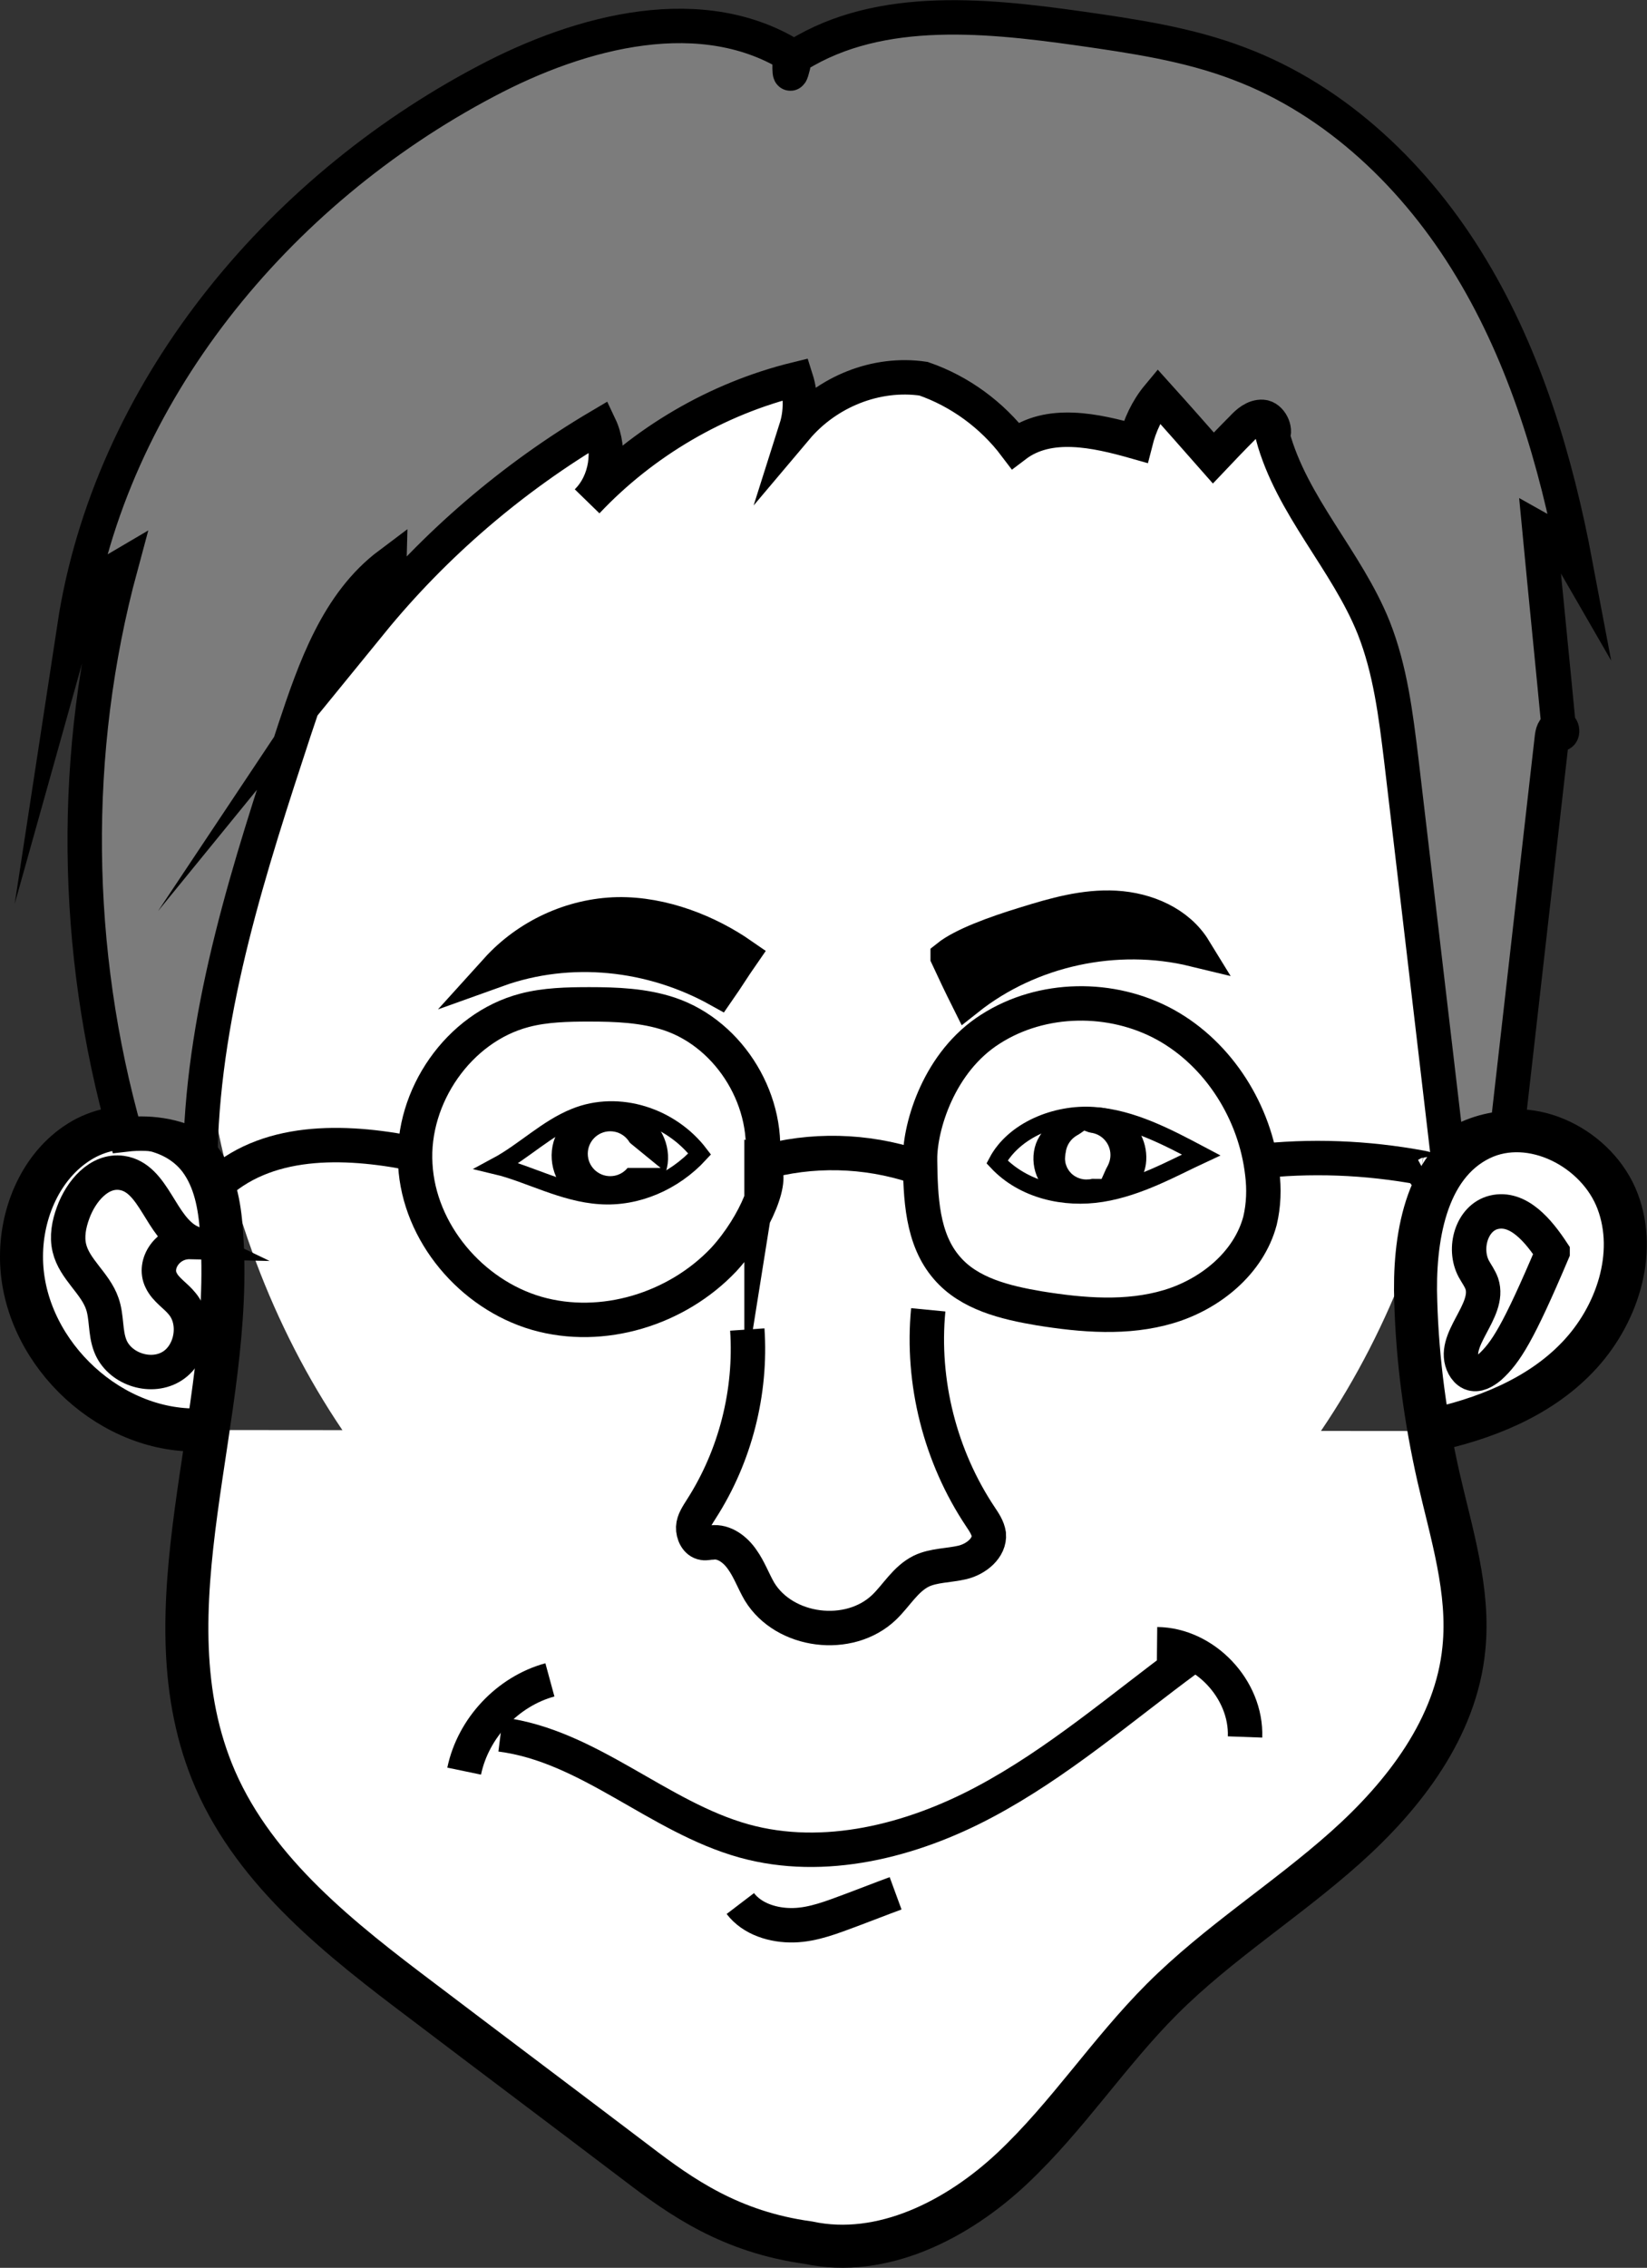 <?xml version="1.0" encoding="UTF-8" standalone="no"?>
<!-- Generator: Adobe Illustrator 25.4.1, SVG Export Plug-In . SVG Version: 6.00 Build 0)  -->

<svg
   xmlns:dc="http://purl.org/dc/elements/1.1/"
   xmlns:cc="http://creativecommons.org/ns#"
   xmlns:rdf="http://www.w3.org/1999/02/22-rdf-syntax-ns#"
   xmlns:svg="http://www.w3.org/2000/svg"
   xmlns="http://www.w3.org/2000/svg"
   xmlns:sodipodi="http://sodipodi.sourceforge.net/DTD/sodipodi-0.dtd"
   xmlns:inkscape="http://www.inkscape.org/namespaces/inkscape"
   version="1.1"
   id="svg59"
   x="0px"
   y="0px"
   viewBox="0 0 660.808 909.463"
   xml:space="preserve"
   sodipodi:docname="yilan_card_head_only.svg"
   inkscape:version="0.92.3 (2405546, 2018-03-11)"
   width="660.808"
   height="909.463"><rect x="0" y="0" width="660.808" height="909.463" fill="#333333" stroke="none"/><defs
   id="defs36" />
<style
   type="text/css"
   id="style2">
	.st0{display:none;}
	.st1{display:inline;fill:none;stroke:#000000;stroke-width:4;stroke-miterlimit:10;}
	.st2{display:inline;stroke:#000000;stroke-width:4;stroke-miterlimit:10;}
	.st3{fill:#FFFFFF;stroke:#000000;stroke-width:17.26;stroke-miterlimit:34.521;}
	.st4{fill:none;stroke:#000000;stroke-width:13.808;stroke-miterlimit:34.521;}
	.st5{fill:#FFFFFF;stroke:#000000;stroke-width:13.808;stroke-miterlimit:34.521;}
	.st6{stroke:#000000;stroke-width:13.808;stroke-miterlimit:34.521;}
	.st7{fill:#7C7C7C;stroke:#000000;stroke-width:13.808;stroke-miterlimit:34.521;}
	.st8{fill:none;stroke:#000000;stroke-width:6.904;stroke-miterlimit:34.521;}
	.st9{stroke:#000000;stroke-width:6.904;stroke-miterlimit:34.521;}
	.st10{fill:none;stroke:#FFFFFF;stroke-width:13.808;stroke-miterlimit:34.521;}
	.st11{fill:#FFFFFF;}
</style>
<sodipodi:namedview
   bordercolor="#666666"
   borderopacity="1"
   fit-margin-bottom="0"
   fit-margin-left="0"
   fit-margin-right="0"
   fit-margin-top="0"
   gridtolerance="10"
   guidetolerance="10"
   id="namedview61"
   inkscape:current-layer="svg59"
   inkscape:cx="201.47875"
   inkscape:cy="435.61549"
   inkscape:pageopacity="0"
   inkscape:pageshadow="2"
   inkscape:window-height="1137"
   inkscape:window-maximized="1"
   inkscape:window-width="1600"
   inkscape:window-x="-8"
   inkscape:window-y="-8"
   inkscape:zoom="0.4609375"
   objecttolerance="10"
   pagecolor="#ffffff"
   showgrid="false">
	</sodipodi:namedview>
<g
   id="g871"
   transform="translate(4.031,3.178)"
   inkscape:export-xdpi="300"
   inkscape:export-ydpi="300"><ellipse
     ry="306.983"
     rx="253.831"
     cy="375.898"
     cx="329.763"
     id="path845"
     style="opacity:1;fill:#ffffff;fill-opacity:1;fill-rule:evenodd;stroke:none;stroke-width:61.542;stroke-miterlimit:4;stroke-dasharray:none;stroke-opacity:1" /><g
     id="g33">
	<path
   d="M 74.3,570.3 C 37.7,570.3 4.4,537 4.6,500.6 c 0,-17.8 8,-36.4 23.2,-45.9 15,-9.5 37.5,-7.4 48.3,6.9 6.1,8.2 8,18.6 8.7,28.8 5.8,73.9 -32,152.2 -2.4,220.2 16.4,37.5 50.4,64.1 83.2,88.8 28.6,21.7 57.4,43.3 86,65 17.8,13.6 37.5,27.5 68.7,31.8 29.5,6.3 59.8,-9.1 81.9,-29.9 22.1,-20.8 38.6,-46.4 60,-67.8 22.5,-22.5 49.6,-39.4 73.4,-60.6 23.8,-21.2 44.6,-48.3 47.7,-79.9 2.4,-23.2 -5,-46.1 -10.2,-68.9 -5.2,-23 -8.4,-46.4 -9.1,-70.2 -0.9,-24.9 3.7,-54.6 26,-65.4 20.4,-9.8 47,3.9 55,25.1 8,21.2 -0.4,46.1 -16,62.4 -15.6,16.4 -37.9,25.1 -60,29.7"
   class="st3"
   inkscape:connector-curvature="0"
   id="path7"
   style="fill:#ffffff;stroke:#000000;stroke-width:17.26;stroke-miterlimit:34.521" />
	<path
   d="m 293,760.2 c 4.8,6.3 13.4,8.9 21.4,8.7 8,-0.2 15.6,-3.3 23.2,-6.1 5.9,-2.2 11.7,-4.5 17.7,-6.7"
   class="st4"
   inkscape:connector-curvature="0"
   id="path9"
   style="fill:none;stroke:#000000;stroke-width:13.808;stroke-miterlimit:34.521" />
	<path
   d="m 196.8,692.4 c 35.5,4.5 63.2,33.1 97.7,42.7 32.1,8.9 67.1,0 96.4,-15.6 29.4,-15.6 54.8,-37.7 81.8,-57.6"
   class="st4"
   inkscape:connector-curvature="0"
   id="path11"
   style="fill:none;stroke:#000000;stroke-width:13.808;stroke-miterlimit:34.521" />
	<path
   d="m 216.6,670.5 c -16.9,4.6 -30.8,19.3 -34.4,36.6"
   class="st4"
   inkscape:connector-curvature="0"
   id="path13"
   style="fill:none;stroke:#000000;stroke-width:13.808;stroke-miterlimit:34.521" />
	<path
   d="m 460.2,656.2 c 19,0.2 36,18 35.3,37.2"
   class="st4"
   inkscape:connector-curvature="0"
   id="path15"
   style="fill:none;stroke:#000000;stroke-width:13.808;stroke-miterlimit:34.521" />
	<path
   d="m 295.8,530 c 1.7,25.1 -4.8,50.7 -18.4,71.9 -1.5,2.4 -3.2,4.8 -3.3,7.4 -0.1,2.6 1.3,5.9 4.1,6.3 1.1,0.2 2.2,-0.2 3.5,-0.2 4.8,-0.6 9.3,2.8 12.1,6.9 2.8,3.9 4.5,8.7 6.9,12.8 10,16.4 36,19.7 50,6.3 5,-4.8 8.5,-11.3 14.9,-14.5 5,-2.4 11,-2.2 16.5,-3.5 5.5,-1.3 11.1,-5.8 10.6,-11.3 -0.4,-2.6 -1.9,-4.8 -3.3,-6.9 -16.2,-24.2 -23.8,-54.1 -21,-83.1"
   class="st4"
   inkscape:connector-curvature="0"
   id="path17"
   style="fill:none;stroke:#000000;stroke-width:13.808;stroke-miterlimit:34.521" />
	<path
   d="m 618.9,499 c -5.6,-8.5 -13.7,-18.4 -23.6,-16 -8.9,2.2 -12.4,14.5 -8,22.7 1.1,2 2.4,3.7 3.2,5.9 3.7,11.1 -12.8,22.7 -7.2,33.1 0.6,1.1 1.5,2.2 2.8,2.8 2.6,1.1 5.4,-0.6 7.6,-2.4 6.4,-5.8 11.4,-13.6 25.2,-46.1 z"
   class="st5"
   inkscape:connector-curvature="0"
   id="path19"
   style="fill:#ffffff;stroke:#000000;stroke-width:13.808;stroke-miterlimit:34.521" />
	<path
   d="M 72.3,494.9 C 60.2,489.1 58,469.1 44.8,467.2 c -9.1,-1.3 -16.4,7.4 -19.5,16 -1.7,4.6 -2.6,9.5 -1.5,14.1 2,8.5 10.4,14.1 13.2,22.3 1.9,5.4 1.1,11.5 3.2,16.9 3.5,9.1 15.8,13.4 24.3,8.5 8.4,-4.8 10.8,-17.8 4.6,-25.3 -2.6,-3.3 -6.7,-5.6 -8.5,-9.5 -3.2,-6.4 2.6,-15.5 11.7,-15.3 z"
   class="st5"
   inkscape:connector-curvature="0"
   id="path21"
   style="fill:#ffffff;stroke:#000000;stroke-width:13.808;stroke-miterlimit:34.521" />
	<path
   d="m 301.5,464.8 c 4.1,-25.6 -12.3,-53 -36.8,-61.3 -10.4,-3.5 -21.6,-3.9 -32.3,-3.9 -8.7,0 -17.7,0.2 -26,2.4 -26.4,6.9 -45.5,34.6 -43.8,61.9 1.5,27.3 22.5,52 48.7,59.6 26.4,7.6 56.3,-1.7 75.1,-21.6 12.9,-14.1 20.9,-34.3 15.1,-37.1 z"
   class="st4"
   inkscape:connector-curvature="0"
   id="path23"
   style="fill:none;stroke:#000000;stroke-width:13.808;stroke-miterlimit:34.521" />
	<path
   d="m 365.1,461.6 c 0.2,15.4 0.7,32.1 10.8,43.7 8.9,10.4 23.4,13.9 37,16.2 17.3,2.8 35.3,4.3 52,-0.7 16.7,-5 32.1,-17.5 36.6,-34.4 1.5,-6.3 1.7,-12.8 0.9,-19.1 -2.8,-24.3 -17.3,-47.6 -38.8,-59.5 -21.6,-11.9 -49.6,-11.5 -70.2,1.7 -20.7,13.1 -28.3,38.9 -28.3,52.1 z"
   class="st4"
   inkscape:connector-curvature="0"
   id="path25"
   style="fill:none;stroke:#000000;stroke-width:13.808;stroke-miterlimit:34.521" />
	<path
   d="m 499.4,462.7 c 22.3,-2.6 44.8,-1.7 66.9,2.4 1.3,0.2 2.8,0.7 2.8,2 0,1.3 -2.6,0.4 -1.5,-0.2"
   class="st4"
   inkscape:connector-curvature="0"
   id="path27"
   style="fill:none;stroke:#000000;stroke-width:13.808;stroke-miterlimit:34.521" />
	<path
   d="m 164.4,460 c -27.7,-5.9 -59.6,-7.4 -80.8,11.3"
   class="st4"
   inkscape:connector-curvature="0"
   id="path29"
   style="fill:none;stroke:#000000;stroke-width:13.808;stroke-miterlimit:34.521" />
	<path
   d="m 376.2,380.6 c 2.6,5.6 5.2,11.1 8,16.7 25.1,-19.9 59.6,-27.3 90.9,-19.7 -6.5,-10.6 -19.1,-16 -31.6,-16.7 -12.4,-0.7 -24.5,2.8 -36.4,6.5 -12.1,3.7 -24.9,8.4 -30.9,13.2 z"
   class="st6"
   inkscape:connector-curvature="0"
   id="path31"
   style="stroke:#000000;stroke-width:13.808;stroke-miterlimit:34.521" />
	<path
   d="m 293.6,379.9 c -3.2,4.6 -6.1,9.3 -9.3,13.9 -26.8,-14.9 -59.5,-18.6 -89,-8 12.3,-13.6 30.1,-21.9 48.5,-22.3 18.2,-0.3 36.4,7.1 49.8,16.4 z"
   class="st6"
   inkscape:connector-curvature="0"
   id="path33"
   style="stroke:#000000;stroke-width:13.808;stroke-miterlimit:34.521" />
	<path
   d="M 314.9,20 C 278.3,-3.6 229.4,9 190.8,29.5 107,73.7 40.1,154.5 25.8,248.2 c 2.8,-10 9.7,-19 18.6,-24.2 -20.1,74.3 -19,154 1.9,227.8 11,-1.3 22.3,0.9 30.1,6.1 1.5,-57.6 19.7,-113.5 37.7,-168.3 8.2,-24.7 17.3,-50.9 38.1,-66.5 -0.2,8.4 -2.8,16.5 -7.4,23.4 25.6,-31.4 56.9,-58.2 91.8,-78.8 4.6,9.7 2.6,22.5 -5,30.1 22.5,-23.8 52,-41.1 83.8,-48.9 2,6.3 2,13.4 0,19.7 12.4,-14.7 32.1,-22.7 51.1,-19.9 14.5,5 27.5,14.5 36.8,26.8 13.4,-10.2 32.1,-6.1 48.3,-1.5 1.7,-6.7 4.6,-13 9.1,-18.4 7.4,8.2 14.7,16.5 22.1,24.9 3.7,-3.9 7.6,-8 11.5,-11.9 2.2,-2.4 5,-4.8 8.2,-4.6 3.2,0.2 5.6,5.2 4.1,7.6 7.6,28.1 29.7,50 40.5,76.9 6.7,16.9 8.9,35.1 11.1,53.1 6.1,52 12.3,104 18.4,156.3 7.1,-5.2 15.6,-8.2 24.2,-8.7 5.9,-52.2 11.9,-104.2 17.8,-156.4 0.2,-1.9 0.7,-4.1 2.6,-4.5 1.9,-0.4 2,3.5 0.4,2.8 -2.6,-27.3 -5.4,-54.8 -8,-82.1 5.9,3.3 11.1,8.2 14.5,14.1 C 620.3,181.7 608,140.4 586.3,104.4 564.6,68.2 532.4,37.1 493,22.3 472.6,14.5 450.6,11.3 428.9,8.2 389.3,2.6 345.8,-1.5 312.8,21 c -0.1,4.7 -0.1,9.6 2.1,-1 z"
   class="st7"
   inkscape:connector-curvature="0"
   id="path35"
   style="fill:#7c7c7c;stroke:#000000;stroke-width:13.808;stroke-miterlimit:34.521" />
	<path
   d="m 477.9,460 c -13.6,-7.2 -27.7,-14.7 -43.1,-15.8 -15.2,-1.1 -32.1,5.9 -38.8,18.6 10.6,11.3 27.1,15 42,12.6 15,-2.4 28.7,-10.2 39.9,-15.4 z"
   class="st8"
   inkscape:connector-curvature="0"
   id="path37"
   style="fill:none;stroke:#000000;stroke-width:6.904;stroke-miterlimit:34.521" />
	<path
   d="m 434.4,447.1 c -6.9,-1.7 -14.9,1.1 -18.4,7.2 -3.7,5.9 -2,14.9 3.9,18.8 3.7,2.4 8.5,2.6 13,2.4 5.8,-0.2 12.3,-0.9 16.2,-5.2 1.7,-1.9 2.8,-4.5 3.2,-7.1 0.9,-6.5 -2.4,-13.6 -8.4,-16.7 -6,-3.3 -13.8,-2.3 -9.5,0.6 z"
   class="st9"
   inkscape:connector-curvature="0"
   id="path39"
   style="stroke:#000000;stroke-width:6.904;stroke-miterlimit:34.521" />
	<path
   d="m 241,442.3 c -8,0 -16,4.5 -19.1,11.9 -3,7.4 0,17.1 7.2,20.3 4.1,1.9 8.7,1.5 13.2,1.1 5.2,-0.6 10.8,-1.5 14.5,-5 5.6,-5.4 4.6,-15.4 -0.7,-21 -5.3,-5.8 -13.8,-7.7 -15.1,-7.3 z"
   class="st9"
   inkscape:connector-curvature="0"
   id="path41"
   style="stroke:#000000;stroke-width:6.904;stroke-miterlimit:34.521" />
	<path
   d="m 195.3,464.4 c 10.8,-5.8 20.1,-15.2 31.4,-19.7 17.5,-7.1 38.5,-0.2 50,14.9 -10.4,11.3 -25.3,17.7 -39.9,16.7 -14.8,-0.9 -28.9,-8.9 -41.5,-11.9 z"
   class="st8"
   inkscape:connector-curvature="0"
   id="path43"
   style="fill:none;stroke:#000000;stroke-width:6.904;stroke-miterlimit:34.521" />
	<path
   d="m 432.9,460.1 c -0.9,-1.3 -3.3,0.4 -2.6,1.9 0.7,1.5 3.2,1.1 3.7,-0.4 0.5,-1.5 -0.6,-3.2 -2,-3.7 -1.9,1.3 -0.7,4.8 1.5,4.8 0.5,-1.1 -1,-2.4 -0.6,-2.6 z"
   class="st10"
   inkscape:connector-curvature="0"
   id="path45"
   style="fill:none;stroke:#ffffff;stroke-width:13.808;stroke-miterlimit:34.521" />
	<path
   d="m 241.7,460.5 c -0.4,-0.7 -1.5,-1.1 -2,-0.4 -0.6,0.7 0.6,1.9 1.1,1.1 0.6,-0.6 -0.9,-1.5 -0.9,-0.7 0,0.9 1.5,1.1 1.9,0.4 0.3,-0.6 -0.8,-1.7 -0.1,-0.4 z"
   class="st5"
   inkscape:connector-curvature="0"
   id="path47"
   style="fill:#ffffff;stroke:#000000;stroke-width:13.808;stroke-miterlimit:34.521" />
	<path
   d="m 241.7,458.3 c -1.1,-0.9 -3,0.2 -2.8,1.7 0.2,1.3 2.2,1.9 3.2,0.9 -0.2,-0.9 -1.1,-1.5 -1.9,-1.3 -0.6,0.2 -0.6,1.1 -0.2,1.5 0.4,0.4 1.1,0 1.3,-0.6 -0.7,-0.5 -1.2,-0.9 0.4,-2.2 z"
   class="st10"
   inkscape:connector-curvature="0"
   id="path49"
   style="fill:none;stroke:#ffffff;stroke-width:13.808;stroke-miterlimit:34.521" />
	<path
   d="m 305.1,462.2 c 20.3,-5 42.2,-3.7 61.9,3.7"
   class="st4"
   inkscape:connector-curvature="0"
   id="path51"
   style="fill:none;stroke:#000000;stroke-width:13.808;stroke-miterlimit:34.521" />
	<circle
   r="9"
   cy="460"
   cx="432.5"
   class="st11"
   id="path842-0"
   style="fill:#ffffff" />
	<circle
   r="9"
   cy="459.5"
   cx="240.8"
   class="st11"
   id="path842"
   style="fill:#ffffff" />
</g></g><g
   id="NeckBody"
   transform="translate(-144.663,-99.476)"
   class="st0"
   style="display:none">
	<path
   id="path54"
   inkscape:connector-curvature="0"
   class="st1"
   d="m 461.6,602.5 c 0.6,15.4 1.1,30.7 1.7,46.1 0.1,2.6 0.2,5.3 0.9,7.8 0.7,2.7 2,5.1 3.3,7.6 3.9,7.4 8,15 14.2,20.7 9.3,8.5 22.7,11.7 35.2,10.1 12.5,-1.6 24.1,-7.7 34,-15.5 4.6,-3.7 9,-8 11.2,-13.5 3.4,-8.9 0.3,-18.8 -2,-28 -2.3,-9.2 -3.1,-20.3 3.5,-27.1"
   style="display:inline;fill:none;stroke:#000000;stroke-width:4;stroke-miterlimit:10" />
	<path
   id="path56"
   inkscape:connector-curvature="0"
   class="st2"
   d="m 463.4,632.5 c -28.9,15.1 -52.7,38.1 -76,60.8 -7.8,7.6 -16.4,18.4 -11.6,28.3 1.3,2.8 3.6,5.1 4,8.2 0.4,3 -1.1,6.3 0.2,9 2.1,4.2 9.9,4 10.7,8.7 0.3,1.8 -0.7,3.5 -0.5,5.3 0.4,4 6,5.2 9.9,4 3.9,-1.1 8,-3.3 11.8,-2 -3.4,2.9 -6.3,6.3 -8.6,10.1 7.8,3.8 16.8,5.2 25.4,4 4.3,-0.6 9.5,-1.7 12.4,1.5 1.9,2.1 2.2,5.4 4.2,7.4 4,4.1 11.4,0.3 16.7,2.7 6.1,2.6 6.1,11.1 5.1,17.7 6.2,-0.4 12.5,-0.8 18.7,-1.2 2.1,5 1.2,11.1 -2.1,15.3 5.6,0.4 11.2,-0.9 16.1,-3.6 -2.1,6.8 -4.1,14.4 -0.6,20.6 3.5,6.2 15,6.7 16.3,-0.2 4.2,6.3 10.3,13.5 17.8,12.1 2.3,-0.4 4.4,-1.7 6.4,-2.9 5.4,-3.3 10.8,-6.6 16.2,-9.9 4.9,-3 10.3,-6.1 16.1,-5.6 -3.2,-2.5 -4,-7.5 -1.7,-10.9 2.3,-3.3 7.3,-4.4 10.7,-2.4 -1.3,-5.7 -2.5,-11.5 -3.8,-17.2 6,1.1 12.4,2.1 17.9,-0.4 5.5,-2.5 9.3,-9.9 5.8,-14.8 3.9,1.2 8,2.4 12,1.7 4,-0.7 7.9,-3.9 8,-8 0,-2.4 -1.2,-4.8 -0.6,-7.1 2.1,-7.5 18.8,-2.2 19,-10.1 0,-2.1 -1.5,-3.8 -2.3,-5.8 -2.6,-5.9 3.2,-13.6 9.5,-12.8 -2.7,-2.6 -5.3,-5.3 -8,-7.9 6.5,-1.8 13.4,-4.1 17.2,-9.6 3.8,-5.5 1.6,-15.2 -5.1,-15.9 1.5,-7 14.2,-5 16.8,-11.6 1.5,-3.7 -1.6,-8 -5.3,-9.5 -3.7,-1.5 -7.9,-1.3 -11.9,-1.6 -17,-1.5 -30.8,-13.8 -44.2,-24.4 -13.4,-10.6 -29.9,-20.7 -47.7,-17.2 4.8,9.6 5.6,21.5 0.9,31.2 -4.3,8.9 -12.7,15.3 -21.4,19.9 -14.2,7.5 -31.8,11 -46.1,3.8 -9.6,-4.9 -16.5,-14.1 -20.7,-24.1 -4.2,-10 -5.9,-20.8 -7.6,-31.4 -0.4,-2.2 -2.1,-5.3 0,-4.2 z"
   style="display:inline;stroke:#000000;stroke-width:4;stroke-miterlimit:10" />
</g>

</svg>